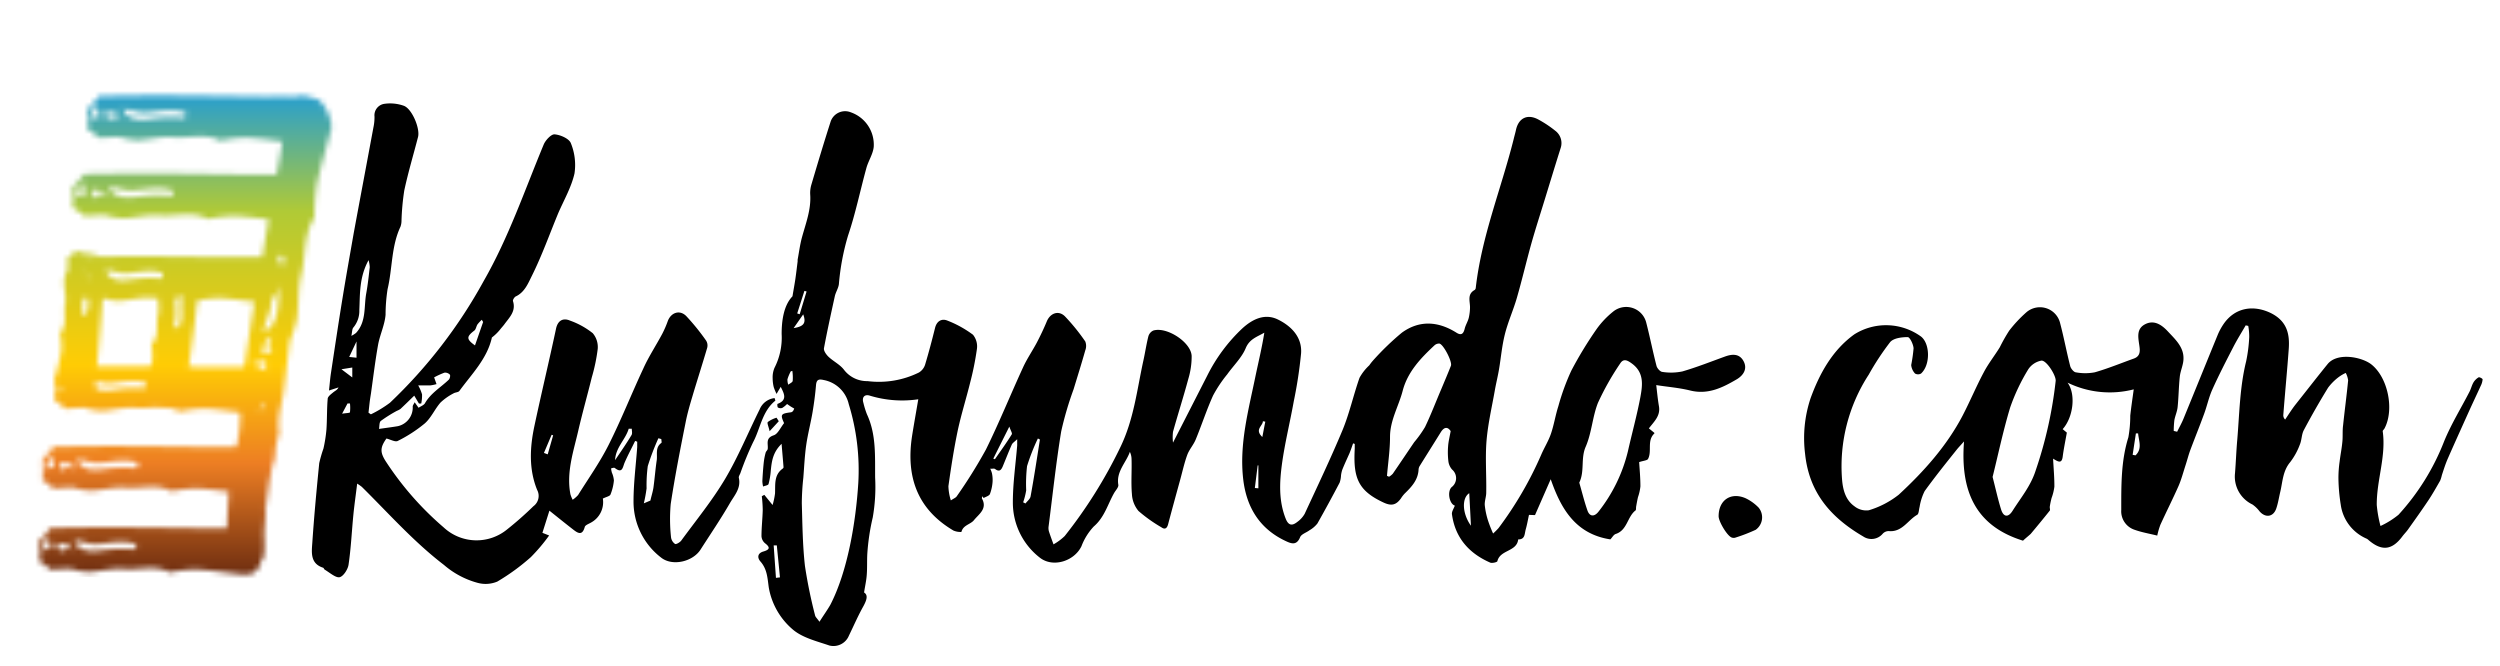 <svg id="Layer_1" data-name="Layer 1" xmlns="http://www.w3.org/2000/svg" xmlns:xlink="http://www.w3.org/1999/xlink" viewBox="0 0 461.27 122.97"><defs><style>.cls-1{mask:url(#mask);}.cls-2{fill-rule:evenodd;fill:url(#linear-gradient);}.cls-3{filter:url(#luminosity-invert);}</style><filter id="luminosity-invert" filterUnits="userSpaceOnUse" color-interpolation-filters="sRGB"><feColorMatrix values="-1 0 0 0 1 0 -1 0 0 1 0 0 -1 0 1 0 0 0 1 0"/></filter><mask id="mask" x="0" y="16.27" width="65.54" height="91.07" maskUnits="userSpaceOnUse"><g class="cls-3"><path d="M51.4,79a14.22,14.22,0,0,1,.34-3.7l0,0c.21-1.09.48-2.17.62-3.27.38-2.94.7-5.88,1.07-8.82A6.7,6.7,0,0,1,53.82,62a18.89,18.89,0,0,0,1-3.31c.32-2.66.14-5.43.77-8,.85-3.46.38-7.22,2.34-10.42.13-.2.06-.52.08-.78a40,40,0,0,1,.46-5.5c.74-3.39,1.74-6.72,2.62-10.08.39-1.52-1.23-5.17-2.68-5.65A6.9,6.9,0,0,0,55,18a2.77,2.77,0,0,0-1.74,1.76c-.67,3-1.09,6.1-1.63,9.15-1.39,7.95-2.84,15.89-4.19,23.84-.92,5.4-1.71,10.83-2.54,16.24-.09.62-.1,1.26-.15,2l1.84-.52.17.46a8.63,8.63,0,0,0-1.29.74c-.39.32-.94.74-1,1.15-.15,1.89-.1,3.8-.22,5.7a23.67,23.67,0,0,1-.49,3.33c-.28,1.38-.72,2.73-1,4.12a49.94,49.94,0,0,0-.57,5c-.21,3.63-.38,7.27-.46,10.9a2.73,2.73,0,0,0,.82,1.58c.49.58,1.17,1,1.69,1.53,1.26,1.36,2.73,1.22,3.52-.44a6.63,6.63,0,0,0,.62-2.12c.26-2.51.44-5,.64-7.54,0-.31-.1-.64-.06-.94.25-1.83.52-3.65.8-5.63l.07,0a14.73,14.73,0,0,1,.91-3.84A14.24,14.24,0,0,1,51.49,80C51.46,79.68,51.42,79.36,51.4,79Zm-2.85-3.62a7,7,0,0,1-1.13,0l.45-2.14.73,0A20.36,20.36,0,0,1,48.55,75.42Zm.51-6.56-2.45-1.73,2.45-.53Zm-.32-3.41L48.4,65c.37-1.11.33-2.45,1.8-2.95-.28.91-1.28,1.77.1,2.56Zm1-4.89a5.67,5.67,0,0,1-1.26.64c.33-1,.51-1.49.68-2A14.77,14.77,0,0,0,50,56.5c.43-3.14.13-6.39,1.65-9.44.65.14,1,.32.63,1.32a27,27,0,0,0-.73,4.49C51.22,55.5,51.69,58.32,49.76,60.56Z"/><path d="M57.83,19.36a2.25,2.25,0,0,0-1.62-1.42c-2.48-.17-5-.08-7.48-.1-6.49-.07-13-.2-19.48-.22-3.68,0-7.36.07-11,.14a15.89,15.89,0,0,1-2.09,2.37c.05.59.08,1.18.08,1.78a15.46,15.46,0,0,1-.1,1.94,11.17,11.17,0,0,1,2.11,1.58l3.49-.2a5.1,5.1,0,0,1,1,.24,13.14,13.14,0,0,0,2.75.4c2.16-.12,4.33-.75,6.46-.56,2.85.27,5.78-.81,8.58.6.17.08.42,0,.63-.05a25.71,25.71,0,0,1,4.42-.46c2.79.17,5.57.61,8.35.92,1.25.14,3.95-2.06,4.15-3.57A8.54,8.54,0,0,0,57.83,19.36ZM16.67,21.89c.39-1,.68-1.74,1.06-2.7l.73,2.33Zm3.57.52c-.31-.46-.61-.93-.91-1.39l.35-.41c.93.18,2-.08,2.57,1.29C21.5,21.76,20.69,20.92,20.24,22.41Zm13.11-.68a17.91,17.91,0,0,0-3.66,0c-2.13.08-4.31,1-6.34-.53-.18-.13-.28-.45-.67-1.13l1.7.34a10.26,10.26,0,0,0,2.23.4c2.55-.1,5.1-.93,7.71.07C34.3,21.55,34.19,21.87,33.35,21.73Z"/><path d="M56,33.75a2.33,2.33,0,0,0-1.66-1.42c-2.54-.17-5.09-.08-7.64-.11C40.08,32.14,33.45,32,26.81,32c-3.76,0-7.52.06-11.28.12a16.78,16.78,0,0,1-2.14,2.37c0,.59.09,1.18.09,1.78a17.92,17.92,0,0,1-.11,2,11.09,11.09,0,0,1,2.16,1.58l3.56-.2a5.38,5.38,0,0,1,1,.24,13.69,13.69,0,0,0,2.81.4c2.2-.12,4.43-.74,6.6-.54,2.92.26,5.91-.81,8.77.6.18.09.43,0,.64-.05a27.91,27.91,0,0,1,4.52-.45c2.85.17,5.69.62,8.53.93,1.28.14,4-2.05,4.24-3.57A8.2,8.2,0,0,0,56,33.75ZM14,36.23c.41-1,.7-1.74,1.08-2.69l.76,2.32Zm3.65.53-.92-1.39L17,35c.95.19,2-.08,2.63,1.3C18.89,36.11,18.06,35.26,17.6,36.76ZM31,36.09a19.48,19.48,0,0,0-3.74,0c-2.18.08-4.41,1-6.48-.53a6,6,0,0,1-.68-1.14l1.73.34a10.19,10.19,0,0,0,2.29.4c2.6-.09,5.2-.92,7.88.08C32,35.92,31.86,36.24,31,36.09Z"/><path d="M48.29,99a2.27,2.27,0,0,0-1.59-1.42c-2.45-.16-4.91-.07-7.36-.09-6.39-.07-12.78-.19-19.17-.21-3.62,0-7.24.07-10.86.15a16.91,16.91,0,0,1-2.07,2.37c0,.59.09,1.18.09,1.78s0,1.31-.1,1.94a11.23,11.23,0,0,1,2.07,1.58l3.43-.2a4.35,4.35,0,0,1,1,.23,11.53,11.53,0,0,0,2.71.4c2.12-.12,4.26-.75,6.35-.56,2.81.27,5.69-.82,8.44.59.17.09.41,0,.62-.05a25,25,0,0,1,4.36-.46c2.74.17,5.47.61,8.21.92,1.23.13,3.89-2.07,4.08-3.58A8.36,8.36,0,0,0,48.29,99ZM7.78,101.51c.4-1,.68-1.74,1-2.7.3,1,.5,1.63.72,2.32Zm3.52.52-.89-1.39.34-.42c.91.18,2-.08,2.53,1.29C12.54,101.37,11.74,100.53,11.3,102Zm12.9-.69a17.33,17.33,0,0,0-3.6,0c-2.1.08-4.24,1-6.24-.52-.18-.14-.27-.45-.66-1.13l1.67.33a9.54,9.54,0,0,0,2.2.4c2.51-.1,5-.93,7.59.06C25.13,101.16,25,101.48,24.2,101.34Z"/><path d="M48.29,84a2.22,2.22,0,0,0-1.56-1.42c-2.42-.16-4.84-.06-7.26-.09-6.3-.06-12.6-.18-18.9-.19-3.57,0-7.15.07-10.72.14a15.63,15.63,0,0,1-2,2.38c0,.59.08,1.18.08,1.78s0,1.3-.1,1.94a11,11,0,0,1,2,1.58l3.39-.21a4.82,4.82,0,0,1,1,.24,12.41,12.41,0,0,0,2.67.4c2.09-.13,4.2-.76,6.26-.56,2.78.26,5.62-.83,8.33.58.17.09.41,0,.61,0a24.26,24.26,0,0,1,4.3-.46c2.7.16,5.39.6,8.09.91,1.22.14,3.84-2.06,4-3.58A8.55,8.55,0,0,0,48.29,84ZM8.35,86.53c.39-1,.67-1.74,1-2.7l.71,2.32Zm3.46.52-.87-1.4.34-.41c.89.18,1.93-.08,2.49,1.29C13,86.39,12.25,85.55,11.81,87.05Zm12.73-.7a16.86,16.86,0,0,0-3.55,0c-2.07.08-4.19,1-6.15-.53-.18-.13-.27-.45-.65-1.13l1.64.34a9.84,9.84,0,0,0,2.17.4c2.48-.1,4.95-.94,7.48,0C25.46,86.17,25.36,86.49,24.54,86.35Z"/><path d="M49.48,69.26A2.17,2.17,0,0,0,48,67.84c-2.35-.16-4.72-.06-7.07-.08-6.14-.06-12.28-.17-18.42-.18-3.48,0-7,.08-10.45.15a15.35,15.35,0,0,1-2,2.38c.05.59.08,1.18.08,1.78s0,1.3-.1,1.94a10.63,10.63,0,0,1,2,1.58q1.65-.12,3.3-.21a4,4,0,0,1,.93.23,11.23,11.23,0,0,0,2.61.4c2-.13,4.09-.76,6.1-.57,2.7.26,5.47-.82,8.11.58.17.09.4,0,.6,0a23.06,23.06,0,0,1,4.19-.46c2.63.16,5.25.6,7.88.9,1.19.14,3.75-2.07,3.94-3.58A8.93,8.93,0,0,0,49.48,69.26ZM10.56,71.87c.37-1,.65-1.74,1-2.7.29,1,.49,1.62.69,2.32Zm3.37.51c-.28-.46-.57-.92-.85-1.39l.33-.41c.87.18,1.88-.09,2.43,1.28C15.12,71.73,14.36,70.88,13.93,72.38Zm12.4-.7a15.41,15.41,0,0,0-3.46,0c-2,.08-4.08,1-6-.52a5.65,5.65,0,0,1-.63-1.13l1.6.33a9.34,9.34,0,0,0,2.11.4c2.41-.1,4.82-.94,7.29,0C27.23,71.5,27.13,71.82,26.33,71.68Z"/><path d="M51.89,48.93a2.17,2.17,0,0,0-1.49-1.42c-2.29-.16-4.6-.06-6.9-.08-6,0-12-.15-18-.16-3.4,0-6.79.09-10.19.17a15.61,15.61,0,0,1-1.94,2.38c0,.58.08,1.18.08,1.78s0,1.3-.1,1.94a10.35,10.35,0,0,1,1.94,1.57c1.07-.07,2.14-.15,3.22-.21a5.28,5.28,0,0,1,.91.23,10.74,10.74,0,0,0,2.54.4c2-.13,4-.76,6-.57,2.63.25,5.34-.84,7.91.56.16.09.39,0,.58-.05A22.09,22.09,0,0,1,40.53,55c2.57.16,5.13.59,7.69.89,1.16.14,3.65-2.07,3.84-3.58A9.14,9.14,0,0,0,51.89,48.93Zm-38,2.64c.36-1,.63-1.74,1-2.69l.67,2.32Zm3.29.52-.83-1.39.32-.42c.85.18,1.84-.08,2.37,1.28C18.36,51.43,17.62,50.59,17.2,52.09Zm12.1-.72a15.29,15.29,0,0,0-3.38,0c-2,.09-4,1-5.84-.51a5.32,5.32,0,0,1-.62-1.13l1.56.33a8.93,8.93,0,0,0,2.06.4c2.36-.11,4.71-.94,7.12,0C30.17,51.19,30.07,51.51,29.3,51.37Z"/><path d="M16.17,73c.59,0,1.27-.49,1.33-.84.25-1.54.28-3.11.41-4.67.34-4,.74-8.1,1-12.16.17-2.3.25-4.61.35-6.92a15.69,15.69,0,0,1-2-1.6c-.52,0-1.05-.09-1.58-.16s-1.15-.18-1.71-.3a7.48,7.48,0,0,1-1.49,1.13c0,.74,0,1.47,0,2.21,0,.21-.18.39-.25.59A5.73,5.73,0,0,0,11.81,52c0,1.37.48,2.8.21,4.11-.36,1.75.47,3.72-.89,5.29-.09.1,0,.27,0,.4a12.44,12.44,0,0,1,.21,2.83c-.27,1.72-.78,3.4-1.17,5.1-.18.77,1.65,2.72,3,3A10.79,10.79,0,0,0,16.17,73Zm-.46-26.06,2.34,1L16,48.11Zm-.62,2.17,1.28-.39.35.27c-.2.55,0,1.25-1.26,1.45C15.62,50,16.4,49.58,15.09,49.11Zm0,8.29a8.29,8.29,0,0,0,.15-2.29c0-1.34-.71-2.82.74-3.9a5.16,5.16,0,0,1,1-.29c-.18.49-.28.76-.37,1a4.67,4.67,0,0,0-.45,1.35c0,1.61.6,3.3-.39,4.82C15.25,58,15,57.91,15.13,57.4Z"/><path d="M32.53,75.38c.59,0,1.29-.41,1.36-.77.33-1.51.43-3.08.63-4.63.53-4,1.11-8.05,1.6-12.08.27-2.29.47-4.59.67-6.9a14.7,14.7,0,0,1-1.93-1.71c-.52-.07-1-.15-1.57-.25s-1.15-.24-1.7-.4a6.82,6.82,0,0,1-1.54,1c0,.74,0,1.48-.08,2.21,0,.21-.2.38-.27.58a5.23,5.23,0,0,0-.56,1.64c-.05,1.36.35,2.82,0,4.11C28.73,60,29.46,62,28,63.46c-.09.09,0,.26,0,.4a11.72,11.72,0,0,1,.08,2.83c-.35,1.7-.94,3.35-1.41,5-.21.76,1.53,2.81,2.84,3.2A11,11,0,0,0,32.53,75.38Zm.74-26,2.3,1.13-2.1,0Zm-.71,2.13,1.29-.32.33.29c-.22.54-.07,1.25-1.31,1.38C33,52.36,33.84,52,32.56,51.46Zm-.35,8.28a7.83,7.83,0,0,0,.25-2.28c.09-1.34-.58-2.86.92-3.85a5.19,5.19,0,0,1,1-.23l-.42,1a4.29,4.29,0,0,0-.51,1.32c-.1,1.61.44,3.33-.62,4.79C32.3,60.36,32,60.24,32.21,59.74Z"/></g></mask><linearGradient id="linear-gradient" x1="32.77" y1="107.35" x2="32.77" y2="16.27" gradientUnits="userSpaceOnUse"><stop offset="0" stop-color="#66280f"/><stop offset="0.24" stop-color="#ed7e23"/><stop offset="0.44" stop-color="#ffcc04"/><stop offset="0.75" stop-color="#b0ca36"/><stop offset="1" stop-color="#1f9cd8"/></linearGradient></defs><title>Kufundo-com-logo-black</title><g class="cls-1"><polygon class="cls-2" points="51.45 107.35 0 106.07 15.14 16.27 65.54 16.27 51.45 107.35"/></g><path d="M249.66,81.8c-.22.61-.42,1.22-.66,1.81-.44,1-.92,2-1.35,3.09a5.71,5.71,0,0,0-.22,1,4.56,4.56,0,0,1-.26,1.36c-1.33,2.53-2.67,5-4.1,7.53a5.13,5.13,0,0,1-1.46,1.25c-.58.44-1.5.71-1.73,1.28-.64,1.56-1.61,1.2-2.65.71-4.82-2.25-7.23-6.23-7.84-11.34-.78-6.59,1-12.91,2.29-19.25.55-2.6,1.17-5.18,1.6-7.86-1.34.78-2.73,1.15-3.44,2.87s-2.26,3.21-3.41,4.82a24,24,0,0,0-2.6,3.89c-1.2,2.65-2.1,5.44-3.21,8.13-.41,1-1.19,1.84-1.56,2.84-.55,1.5-.89,3.09-1.32,4.64-.75,2.73-1.5,5.45-2.22,8.18-.21.77-.61,1-1.25.53a27.09,27.09,0,0,1-4.21-3,5.24,5.24,0,0,1-1.21-3.1c-.19-2.14,0-4.3-.07-6.46a3.26,3.26,0,0,0-.31-1.35c-.69,2-2.55,3.63-2.13,6.08.07.44-.47,1-.75,1.47-1.2,2.09-1.78,4.5-3.77,6.21a11,11,0,0,0-2.28,3.65c-1.34,2.78-5.26,4-7.66,2.13a12.85,12.85,0,0,1-5-10.24c0-3.49.51-7,.8-10.48,0-.25,0-.5,0-1.15-.5.48-.86.69-1,1-.59,1.33-1.11,2.68-1.66,4-.29.69-.64,1.09-1.41.5-.2-.16-.6,0-.91-.07a4.53,4.53,0,0,1,.32.84,5.87,5.87,0,0,1,.12,1.56,7.93,7.93,0,0,1-.49,2.28c-.15.35-.76.5-1.16.74l-.25-.34c0,.15-.12.34-.06.44,1.05,1.9-.6,2.88-1.49,4-.64.78-2,.89-2.3,2.16a3.33,3.33,0,0,1-1.47-.26c-6.77-4-8.78-10.06-7.63-17.49.35-2.21.75-4.42,1.14-6.73a20.41,20.41,0,0,1-8.91-.66c-.92-.31-1.55.19-1.22,1.31a16.49,16.49,0,0,0,.65,2.1c1.75,3.75,1.48,7.75,1.52,11.7a32.67,32.67,0,0,1-.44,7.35,40.65,40.65,0,0,0-1,6.64c-.08,1.33,0,2.67-.11,4-.07,1-.29,1.91-.49,3.21.8.49.46,1.43-.11,2.5-1,1.78-1.79,3.62-2.68,5.44a3.08,3.08,0,0,1-3.62,1.84c-2.36-.81-5-1.43-6.8-3a13.08,13.08,0,0,1-4.38-7.74c-.24-1.76-.3-3.37-1.54-4.77-.59-.68-.56-1.51.54-1.83s1.39-.71.31-1.53a1.84,1.84,0,0,1-.65-1.29c0-1.61.19-3.22.23-4.83a24.26,24.26,0,0,0-.17-2.55l.46-.26,1.53,1.88a13.65,13.65,0,0,0,.45-2.13c.07-1.66-.22-3.4,1.4-4.58a.38.38,0,0,0,.17-.25c-.1-1.3-.22-2.6-.36-4.33-1.67,1.62-1.83,3.34-2,5a12.88,12.88,0,0,1-.41,2.42c-.07.24-.66.31-1,.46a4.92,4.92,0,0,1-.14-1c.06-1.15.14-2.31.26-3.46a11.8,11.8,0,0,1,.35-1.79c.06-.25.34-.44.38-.68.12-.94-.47-2,1.1-2.52.78-.25,1.25-1.42,1.92-2.25-.72-1.59-.62-1.76,1.29-2a.7.7,0,0,0,.37-.25,2.27,2.27,0,0,0,.21-.44c-.23-.13-.45-.25-.65-.38s-.42-.29-.67-.46a4.65,4.65,0,0,1-.88.72.94.94,0,0,1-.8-.07c-.13-.08-.14-.65-.08-.67,1.94-.72,1.15-2,.59-3.15l-.77,1.31a9.77,9.77,0,0,1-.52-1.25,7.07,7.07,0,0,1-.2-1.64,4.5,4.5,0,0,1,.34-1.92,12.24,12.24,0,0,0,1.32-6.25c0-2.52.4-5.3,2-6.95.23-1.39.41-2.35.55-3.32s.27-2.08.4-3.13c0-.1,0-.21,0-.31.26-1.37.43-2.77.8-4.12.71-2.6,1.71-5.13,1.52-7.9a5.37,5.37,0,0,1,.23-1.87c1.14-3.86,2.3-7.72,3.53-11.56A2.82,2.82,0,0,1,157,20.73a6.32,6.32,0,0,1,4.21,6.36c-.13,1.34-1,2.6-1.36,3.93-1.14,4.14-2,8.37-3.37,12.42a43.78,43.78,0,0,0-1.7,9c-.1.76-.58,1.46-.75,2.22-.7,3.19-1.4,6.37-2,9.58-.09.48.42,1.19.84,1.59.91.86,2.14,1.44,2.87,2.42a5.34,5.34,0,0,0,4.33,2.07,16.73,16.73,0,0,0,9.48-1.59,2.63,2.63,0,0,0,1.13-1.42c.68-2.26,1.28-4.54,1.85-6.83.32-1.26,1.23-1.74,2.24-1.34a20,20,0,0,1,4.75,2.62,3.4,3.4,0,0,1,.72,2.69A54.06,54.06,0,0,1,179,70.6c-.74,3-1.67,5.92-2.31,8.93-.7,3.36-1.22,6.76-1.7,10.17a9.52,9.52,0,0,0,.45,2.63c.53-.36.91-.49,1.08-.75a91.66,91.66,0,0,0,5.4-8.65c2.46-5,4.52-10.1,6.83-15.12.73-1.61,1.75-3.08,2.58-4.65.65-1.25,1.26-2.53,1.8-3.83.63-1.56,2.19-2.14,3.37-.95A37.06,37.06,0,0,1,200.24,63a2.26,2.26,0,0,1,0,1.65c-.68,2.41-1.43,4.8-2.16,7.19a61.89,61.89,0,0,0-2.28,7.76c-.95,5.8-1.57,11.66-2.32,17.49a2.28,2.28,0,0,0,.05.94c.26.81.56,1.61.85,2.41a10.13,10.13,0,0,0,2.07-1.54,87.28,87.28,0,0,0,10.25-16.36c2.51-5.15,3.08-10.63,4.26-16,.33-1.49.55-3,.92-4.47a1.68,1.68,0,0,1,.91-1.08c2.48-.77,7,2.17,7.08,4.71a14.31,14.31,0,0,1-.61,4.19c-.88,3.28-1.92,6.51-2.83,9.78a8.38,8.38,0,0,0,0,2l6.31-12.35a30.82,30.82,0,0,1,6.43-8.68c1.9-1.76,4.2-2.87,6.61-1.69s4.5,3.21,4.28,6.25a83.32,83.32,0,0,1-1.35,8.85c-.69,3.86-1.65,7.69-2.18,11.58-.45,3.36-.62,6.78.7,10.09.53,1.31,1.22,1.3,2.13.58a4.69,4.69,0,0,0,1.36-1.49c2.38-5.14,4.82-10.25,7-15.48,1.28-3.11,2-6.44,3.12-9.62a9.17,9.17,0,0,1,1.8-2.3,9.18,9.18,0,0,1,.66-.85,49.35,49.35,0,0,1,5.36-5.18c3.24-2.35,6.71-2.11,10.06,0,.91.58,1.3.2,1.53-.74.16-.67.57-1.29.75-2a9,9,0,0,0,.23-1.94c0-1.14-.55-2.43.86-3.2a.55.55,0,0,0,.2-.39c1.07-9.47,4.7-18.29,7-27.46.13-.56.3-1.12.42-1.68.47-2.17,2.09-3,4.09-1.94a20.59,20.59,0,0,1,3.14,2.08,2.85,2.85,0,0,1,1,3.25c-1,3.16-1.95,6.3-2.92,9.45-.83,2.7-1.7,5.39-2.47,8.11-.93,3.34-1.72,6.72-2.68,10.05-.65,2.25-1.63,4.4-2.2,6.67s-.72,4.33-1.09,6.5c-.22,1.31-.55,2.61-.78,3.92-.54,3.07-1.26,6.13-1.52,9.22s0,6.41-.06,9.62c0,.77-.32,1.54-.27,2.29a14,14,0,0,0,.6,2.85,24.51,24.51,0,0,0,.94,2.4,14.12,14.12,0,0,0,1-1,67.11,67.11,0,0,0,7.89-13.57c.56-1.3,1.33-2.51,1.78-3.84.57-1.66.83-3.42,1.37-5.09a42.31,42.31,0,0,1,2.39-6.55,71.6,71.6,0,0,1,4.7-7.72,16.14,16.14,0,0,1,3-3.16,3.81,3.81,0,0,1,6.12,2c.69,2.67,1.22,5.37,1.9,8,.12.45.67,1.07,1.07,1.11a10.25,10.25,0,0,0,3.71-.09c2.64-.77,5.22-1.79,7.81-2.73,1.36-.5,2.69-.59,3.46.82s0,2.6-1.19,3.33c-2.65,1.56-5.34,2.92-8.65,2.1-2.11-.52-4.31-.68-6.26-1,.13,1.07.26,2.5.5,3.92.3,1.75-.87,2.78-1.86,4.07l1,.81s.05.13,0,.14c-1.39,1.33-.39,3.24-1.15,4.68-.16.3-.84.32-1.64.59.08,1.33.23,2.9.23,4.47a8.75,8.75,0,0,1-.45,2c-.13.56-.23,1.13-.33,1.69-.05.25,0,.64-.1.74-1.55,1.17-1.52,3.66-3.67,4.36-.41.13-.69.71-1,1-6.51-1-9.16-5.8-11-11.1l-2.9,6.62L282.11,95c-.19.85-.34,1.76-.59,2.64s-.1,1.89-1.4,1.89c-.26,2.29-3.32,1.88-3.84,4,0,.2-1,.43-1.32.28-3.91-1.71-6.46-4.57-7.06-8.9-.08-.51.34-1.08.53-1.62-1-.29-1.46-2.57-.59-3.41a2.08,2.08,0,0,0,.09-3.24,2.8,2.8,0,0,1-.69-1.52,14,14,0,0,1-.05-2.82c.06-.85.28-1.69.47-2.76-.54-.81-1.19-.83-1.85.25-1.29,2.08-2.6,4.15-3.89,6.23a1.4,1.4,0,0,0-.18.6c-.09,1.94-1.3,3.22-2.58,4.46a5.74,5.74,0,0,0-.67.87c-.92,1.28-1.8,1.44-3.26.75-4.66-2.18-5.57-4.56-5.27-9.9,0-.3,0-.6,0-.89ZM151.2,114.72c.76-1.21,1.43-2.13,2-3.12,3.23-6.24,4.72-15.43,5.16-22.45a41.38,41.38,0,0,0-1.76-14.59A5.84,5.84,0,0,0,152,70.12c-.94-.22-1.35-.09-1.44.95-.14,1.67-.36,3.34-.64,5-.34,2-.87,4-1.16,6s-.38,4.06-.54,6.09a46.1,46.1,0,0,0-.28,4.69c.11,3.86.15,7.74.58,11.58a89.92,89.92,0,0,0,1.87,9.12C150.45,113.84,150.73,114.06,151.2,114.72ZM291.39,89.05c.51,1.77.93,3.49,1.51,5.15.39,1.11,1.23,1.2,2,.25a28.93,28.93,0,0,0,5.46-11.17c.75-3.34,1.67-6.65,2.3-10,.4-2.18.73-4.47-1.49-6.15-.84-.63-1.6-1.07-2.23-.07a49.88,49.88,0,0,0-4.11,7.28c-1,2.53-1.14,5.45-2.22,8C291.6,84.55,292.43,86.9,291.39,89.05ZM255.91,87.8l.38.16a2.93,2.93,0,0,0,.69-.55c1.33-1.93,2.63-3.88,3.95-5.82a21.14,21.14,0,0,0,2-2.8c1.1-2.29,2-4.67,3-7,.6-1.43,1.21-2.86,1.78-4.31.28-.72-1.37-3.94-2.13-4.09a1.27,1.27,0,0,0-.93.35c-2.54,2.37-4.93,4.88-5.84,8.35-.74,2.86-2.34,5.44-2.34,8.54C256.47,83,256.11,85.4,255.91,87.8Zm-64-6.68-.41-.22a37.65,37.65,0,0,0-2,5.1,28.74,28.74,0,0,0-.16,4.47,12.79,12.79,0,0,1-.56,2.21l.43.22c.32-.43.86-.83.94-1.31C190.79,88.11,191.32,84.61,191.87,81.12ZM271.4,97q-.15-3-.31-6C269.73,91.84,269.73,94.67,271.4,97Zm-128.23,9.62.74-.09c-.19-2-.39-3.93-.58-5.9l-.58,0Zm40.1-22,.3.11c1.05-1.52,2.13-3,3.11-4.59.13-.21-.21-.71-.45-1.43Zm48.26,5.42.65.06V85.87l-.13,0ZM148.2,58l-1.77,2.54C148.37,60.23,148.77,59.56,148.2,58Zm-1.11-.17.46.15,1.27-4.2-.4-.11Zm-.9,10.6-.29.09a8.06,8.06,0,0,0-.61,1.46,2.74,2.74,0,0,0,.15,1c.29-.23.78-.43.82-.7A8.5,8.5,0,0,0,146.19,68.42Zm87.27,9.37-.45-.08c0,.88-1.59,1.51-.1,2.91C233.13,79.5,233.29,78.64,233.46,77.79Z"/><path d="M100.08,98.31l1.24.49a32.6,32.6,0,0,1-3.38,4,39.49,39.49,0,0,1-6.19,4.51,5.61,5.61,0,0,1-3.66.22,15.8,15.8,0,0,1-6.17-3.29c-5.58-4.27-10.2-9.51-15.16-14.41a8.94,8.94,0,0,0-.86-.6c-.25,2.08-.52,3.91-.7,5.75-.3,3.07-.44,6.16-.89,9.21-.13.89-1,2.22-1.7,2.32s-1.8-.87-2.69-1.4c-.13-.08-.18-.32-.3-.36-2.38-.76-2.13-2.79-2-4.56.33-4.92.79-9.83,1.28-14.73a24.3,24.3,0,0,1,.78-2.7,26.24,26.24,0,0,0,.55-3.5c.13-1.88.07-3.78.23-5.66,0-.42.59-.85,1-1.19s.73-.41,1-.93l-1.76.57c.14-1.21.21-2.21.36-3.19.72-4.76,1.43-9.53,2.21-14.28.63-3.87,1.33-7.74,2-11.6,1.2-6.49,2.43-13,3.63-19.47a9.2,9.2,0,0,0,.2-2,2.14,2.14,0,0,1,1.87-2.36,7.53,7.53,0,0,1,3.52.36c1.51.53,3.05,4.18,2.64,5.77-.85,3.29-1.83,6.55-2.54,9.87a45.17,45.17,0,0,0-.51,5.6,3.23,3.23,0,0,1-.19,1.08c-1.72,3.65-1.47,7.71-2.38,11.53a31.48,31.48,0,0,0-.37,4.72c-.15,1.83-1,3.59-1.36,5.42-.54,3-.9,6-1.33,9.06-.08.51-.16,1-.23,1.52-.08.69-.15,1.38-.23,2.06l.44.31a21.44,21.44,0,0,0,3.52-2.14A91.54,91.54,0,0,0,89.25,51.84c4.59-8,7.55-16.71,11.07-25.18.34-.81,1.39-1.92,2-1.87,1.07.08,2.67.78,3,1.61A10.65,10.65,0,0,1,106,32c-.57,2.53-1.94,4.89-3,7.33-1.6,3.86-3,7.81-4.85,11.53-.68,1.35-1.33,3.07-3,3.84-.25.13-.57.64-.5.86.59,1.89-.67,3-1.62,4.32-.19.25-.4.48-.6.72a8.8,8.8,0,0,1-1.67,1.67c-.88,3.94-3.73,6.74-6,9.86-.2.27-.77.25-1.1.46a10.5,10.5,0,0,0-2.38,1.68c-1.06,1.21-1.72,2.81-2.9,3.85a25.86,25.86,0,0,1-5,3.24c-.46.24-1.32-.27-2.08-.45-1.21,1.71-1.2,2.59,0,4.4a57,57,0,0,0,10.56,12,8.9,8.9,0,0,0,11.72.36,63.13,63.13,0,0,0,4.84-4.27,2.35,2.35,0,0,0,.69-3c-1.56-3.83-1.35-7.84-.51-11.79,1.28-6,2.72-12,4-18,.33-1.5,1.32-2,2.56-1.46a14.52,14.52,0,0,1,4.21,2.33,3.94,3.94,0,0,1,.91,2.93,32.74,32.74,0,0,1-1.09,5.22c-.81,3.29-1.74,6.56-2.5,9.86-.89,3.85-2.22,7.67-1.44,11.72a5.8,5.8,0,0,0,.41,1,5.4,5.4,0,0,0,1-.87c1.91-3.06,4-6,5.63-9.24,2.32-4.61,4.22-9.43,6.41-14.11,1-2.22,2.38-4.3,3.53-6.47a19,19,0,0,0,1-2.33c.62-1.56,2.21-2.07,3.39-.87a41.05,41.05,0,0,1,3.66,4.52,1.69,1.69,0,0,1,.2,1.34c-.88,3-1.85,6-2.74,9-.46,1.54-.91,3.09-1.22,4.66-1,5-2,10.09-2.77,15.17a31.33,31.33,0,0,0,.06,6.12,1.76,1.76,0,0,0,.74,1.23c.19.12.89-.28,1.14-.61,2.75-3.76,5.73-7.4,8.1-11.39s4.25-8.55,6.37-12.82a3.39,3.39,0,0,1,2.76-2.09c.09.29.16.46.13.48-2.46,2-2.74,5.13-4.11,7.69a57.62,57.62,0,0,0-2.33,5.67c-.11.29-.35.62-.29.88.44,1.91-.82,3.24-1.64,4.65-1.69,2.93-3.6,5.73-5.43,8.59-1.44,2.24-5.2,3.12-7.27,1.47a13,13,0,0,1-5.09-10.38c0-3.34.44-6.69.68-10,0-.33,0-.67,0-1l-.38-.15c-.65,1.34-1.36,2.67-1.94,4-.37.88-.4,2.09-1.81,1-.13-.1-.45,0-.68.07,0,.26.07.52.13.77a4.51,4.51,0,0,1,.38,1.46,9.18,9.18,0,0,1-.63,2.59c-.13.32-.75.42-1.41.75,0-.27,0-.11,0,0a4.28,4.28,0,0,1-2.26,4.47c-.39.22-1,.44-1.08.78-.47,1.7-1.32,1.1-2.18.43-1.48-1.15-2.93-2.32-4.34-3.45ZM77.23,75.24c.45-.31,1-.49,1.19-.86,1.07-1.85,2.9-2.9,4.38-4.32.21-.2.33-.79.2-.94a1.2,1.2,0,0,0-1-.36,15,15,0,0,0-1.9.87l.44,1.24a6.84,6.84,0,0,1-1.16.24c-.67,0-1.34,0-2.22,0a7.73,7.73,0,0,1,.71,1.65,7.07,7.07,0,0,1-.15,1.7l-.42,0L76.43,73c-.92.9-1.73,1.69-2.55,2.46a3.54,3.54,0,0,1-.67.35,26,26,0,0,0-2.94,1.85c-.32.26-.24,1-.34,1.48,1.38-.2,2.44-.33,3.49-.51A3.52,3.52,0,0,0,76.15,75c0-.2.19-.42.36-.78ZM120,92.36c.22-.94.46-1.67.57-2.43.23-1.66.35-3.33.6-5,.16-1.08-.32-2.36.85-3.2.12-.08,0-.47,0-.72l-.54-.15A45,45,0,0,0,119.52,86a26.56,26.56,0,0,0-.22,4.11,26.54,26.54,0,0,1-.51,2.76ZM68,48c-1.75,3.22-1.56,6.26-1.7,9.21a4.79,4.79,0,0,1-1.11,3.23c-.23.27-.2.77-.36,1.53a4.89,4.89,0,0,0,.86-.54c1.94-2.1,1.43-4.85,1.89-7.33.29-1.59.46-3.21.64-4.81A5.65,5.65,0,0,0,68,48ZM89.14,59.41,88.89,59a7.69,7.69,0,0,0-.78.84c-.24.36-.29.92-.59,1.15-1.47,1.13-1.5,1.59.12,2.74Zm27.43,19.7H116c-.59,2-2.42,3.46-2.51,5.79,1.09-1.62,2.1-3.07,3-4.57C116.72,80,116.57,79.52,116.57,79.11ZM65.78,66V63l-1.35,2.86Zm34.58,17.57.7.26,1-3.51-.28-.1ZM63,68.13l2,1.51V67.81Zm1.58,6.31-.46,0-1,1.89c.72-.12,1.42-.12,1.45-.26A7,7,0,0,0,64.57,74.44Z"/><path d="M373.26,99.76c-8.87-2.75-11.58-9.29-10.88-18.31-.7.78-1.09,1.18-1.43,1.62-2,2.5-4,5-5.84,7.55a10,10,0,0,0-.93,2.93c-.14.49-.13,1.26-.45,1.44-1.75,1-2.77,3.24-5.25,3a1.5,1.5,0,0,0-1.1.48,2.71,2.71,0,0,1-3.59.52c-5.89-3.44-10-8-10.74-15.28a23.34,23.34,0,0,1,1-10.19c1.64-4.51,4-8.9,8.12-11.85a11,11,0,0,1,12.28.43c1.66,1.31,1.76,5.2,0,6.82a1.12,1.12,0,0,1-1.11,0,2.69,2.69,0,0,1-.71-1.56,28.19,28.19,0,0,0,.44-3.1c-.05-.75-.69-2.06-1.08-2.06-1.1,0-2.61.18-3.24.92a48.34,48.34,0,0,0-3.95,6,31,31,0,0,0-4.93,19.3c.15,1.9.62,3.82,2.3,5a3.51,3.51,0,0,0,2.64.73,16.68,16.68,0,0,0,5.52-2.87c4.63-4.28,8.86-9,11.8-14.62,1.37-2.64,2.52-5.4,3.91-8,.84-1.6,2-3.05,2.94-4.59A30.38,30.38,0,0,1,370.72,61a24.17,24.17,0,0,1,3.21-3.42,3.83,3.83,0,0,1,6.19,2.09c.69,2.61,1.18,5.27,1.85,7.88.12.46.65,1.09,1,1.14a9.4,9.4,0,0,0,3.55,0c2.44-.7,4.81-1.68,7.21-2.54,1.19-.43,1.14-1.4,1-2.35-.21-1.53-.61-3.14,1.11-4s3.15.27,4.17,1.37c1.31,1.41,2.92,2.85,2.86,5,0,1.11-.56,2.21-.68,3.33-.2,1.86-.21,3.74-.4,5.6-.08.82-.45,1.6-.6,2.41a18.06,18.06,0,0,0-.12,2l.63.15c.4-.81.84-1.59,1.18-2.42,2.12-5.18,4.22-10.36,6.34-15.54a11.34,11.34,0,0,1,1.06-1.93c2.07-3,5.44-3.59,8.72-2,2.95,1.48,3.5,3.82,3.29,6.63-.29,4-.69,8.09-1,12.14a1.06,1.06,0,0,0,.34.87c.62-.92,1.21-1.87,1.89-2.74,2-2.52,3.92-5,5.94-7.49,1.79-2.2,6.22-1.33,8,0,3.13,2.39,4.36,8.4,2.49,11.89-.1.18-.34.36-.32.51.65,4.61-1.13,9-1.1,13.58a23,23,0,0,0,.69,3.89,15.64,15.64,0,0,0,3.32-2.07,43.22,43.22,0,0,0,8.42-13.55c1.29-3.16,3.12-6.11,4.69-9.17.28-.55.42-1.18.73-1.71a2.73,2.73,0,0,1,.95-.93c.14-.08.74.24.73.37a3.18,3.18,0,0,1-.34,1.19c-.68,1.5-1.4,3-2.07,4.48-1.35,3-2.69,5.94-4,8.93-.44,1-.75,2-1.11,3.09a6,6,0,0,1-.31,1c-.71,1.24-1.41,2.49-2.2,3.67-1.21,1.81-2.47,3.57-3.73,5.34-.3.43-.68.8-1,1.22-1.92,2.61-3.83,2.84-6.28.74a1.39,1.39,0,0,0-.38-.27,8,8,0,0,1-4.75-6.24,33.29,33.29,0,0,1-.43-4.9,21.27,21.27,0,0,1,.22-3.08c.14-1.2.39-2.39.5-3.6.11-1,0-2.07.14-3.09.29-2.77.66-5.52.93-8.29a4,4,0,0,0-.44-1.37,6.92,6.92,0,0,0-1.27.74,9.57,9.57,0,0,0-2,2q-2.36,3.84-4.47,7.82c-.42.79-.37,1.82-.73,2.66a12.38,12.38,0,0,1-1.79,3.25c-1.35,1.61-1.38,3.56-1.81,5.42-.24,1-.4,2.07-.73,3.06-.52,1.63-2,1.86-3.11.58a5.77,5.77,0,0,0-1.31-1.26,5.7,5.7,0,0,1-3.21-5.8c.16-2,.23-4.07.41-6.1.41-4.85.46-9.73,1.64-14.5a28.11,28.11,0,0,0,.57-4.5,11.07,11.07,0,0,0-.18-2.05l-.47-.1c-.77,1.33-1.59,2.64-2.29,4-1.33,2.58-2.67,5.17-3.86,7.82-.68,1.5-1,3.16-1.6,4.72-.79,2.16-1.66,4.3-2.47,6.47-.34.92-.58,1.89-.89,2.83-.42,1.29-.76,2.61-1.3,3.84-1.06,2.39-2.24,4.72-3.33,7.11a13.82,13.82,0,0,0-.58,2c-1.46-.36-2.87-.6-4.18-1.07a3.59,3.59,0,0,1-2.46-3.67c0-4.5-.06-9,1.31-13.39a22.36,22.36,0,0,0,.35-4c.17-1.58.41-3.15.64-4.85a17.73,17.73,0,0,1-12.21-1.24c1.58,2.15,1.05,6.41-.9,8.58l.77.64c-.29,1.62-.58,3-.77,4.48-.18,1.26-.79.94-1.77.32.1,1.86.25,3.52.24,5.18a9.62,9.62,0,0,1-.52,2.1c-.13.51-.24,1-.32,1.54-.05.25.09.6,0,.76-1.16,1.46-2.34,2.89-3.54,4.32C374.23,98.92,373.79,99.26,373.26,99.76ZM367.65,88c.58,2.26,1,4.2,1.59,6.07.45,1.35,1.3,1.43,2.08.2,1.52-2.41,3.36-4.59,4.27-7.44a77,77,0,0,0,3.7-16.56c.08-1-1.73-3.86-2.65-3.73a3.71,3.71,0,0,0-2.42,1.62,36.17,36.17,0,0,0-3.32,7C369.59,79.48,368.68,83.88,367.65,88Zm25.84-4.08.53.1c1.3-1.24.59-2.68.48-4.06l-.41,0Z"/><path d="M317.1,95.25c0-3,2.28-4.51,5-3.31a8.36,8.36,0,0,1,2.38,1.72,2.82,2.82,0,0,1-.54,4.09,31.06,31.06,0,0,1-3.76,1.45,1,1,0,0,1-.6,0C318.74,99,317.09,96.22,317.1,95.25Z"/><path d="M143.69,77.72,142,79.56c-.17-.81-.51-1.5-.33-1.7a5.26,5.26,0,0,1,1.61-.79Z"/></svg>